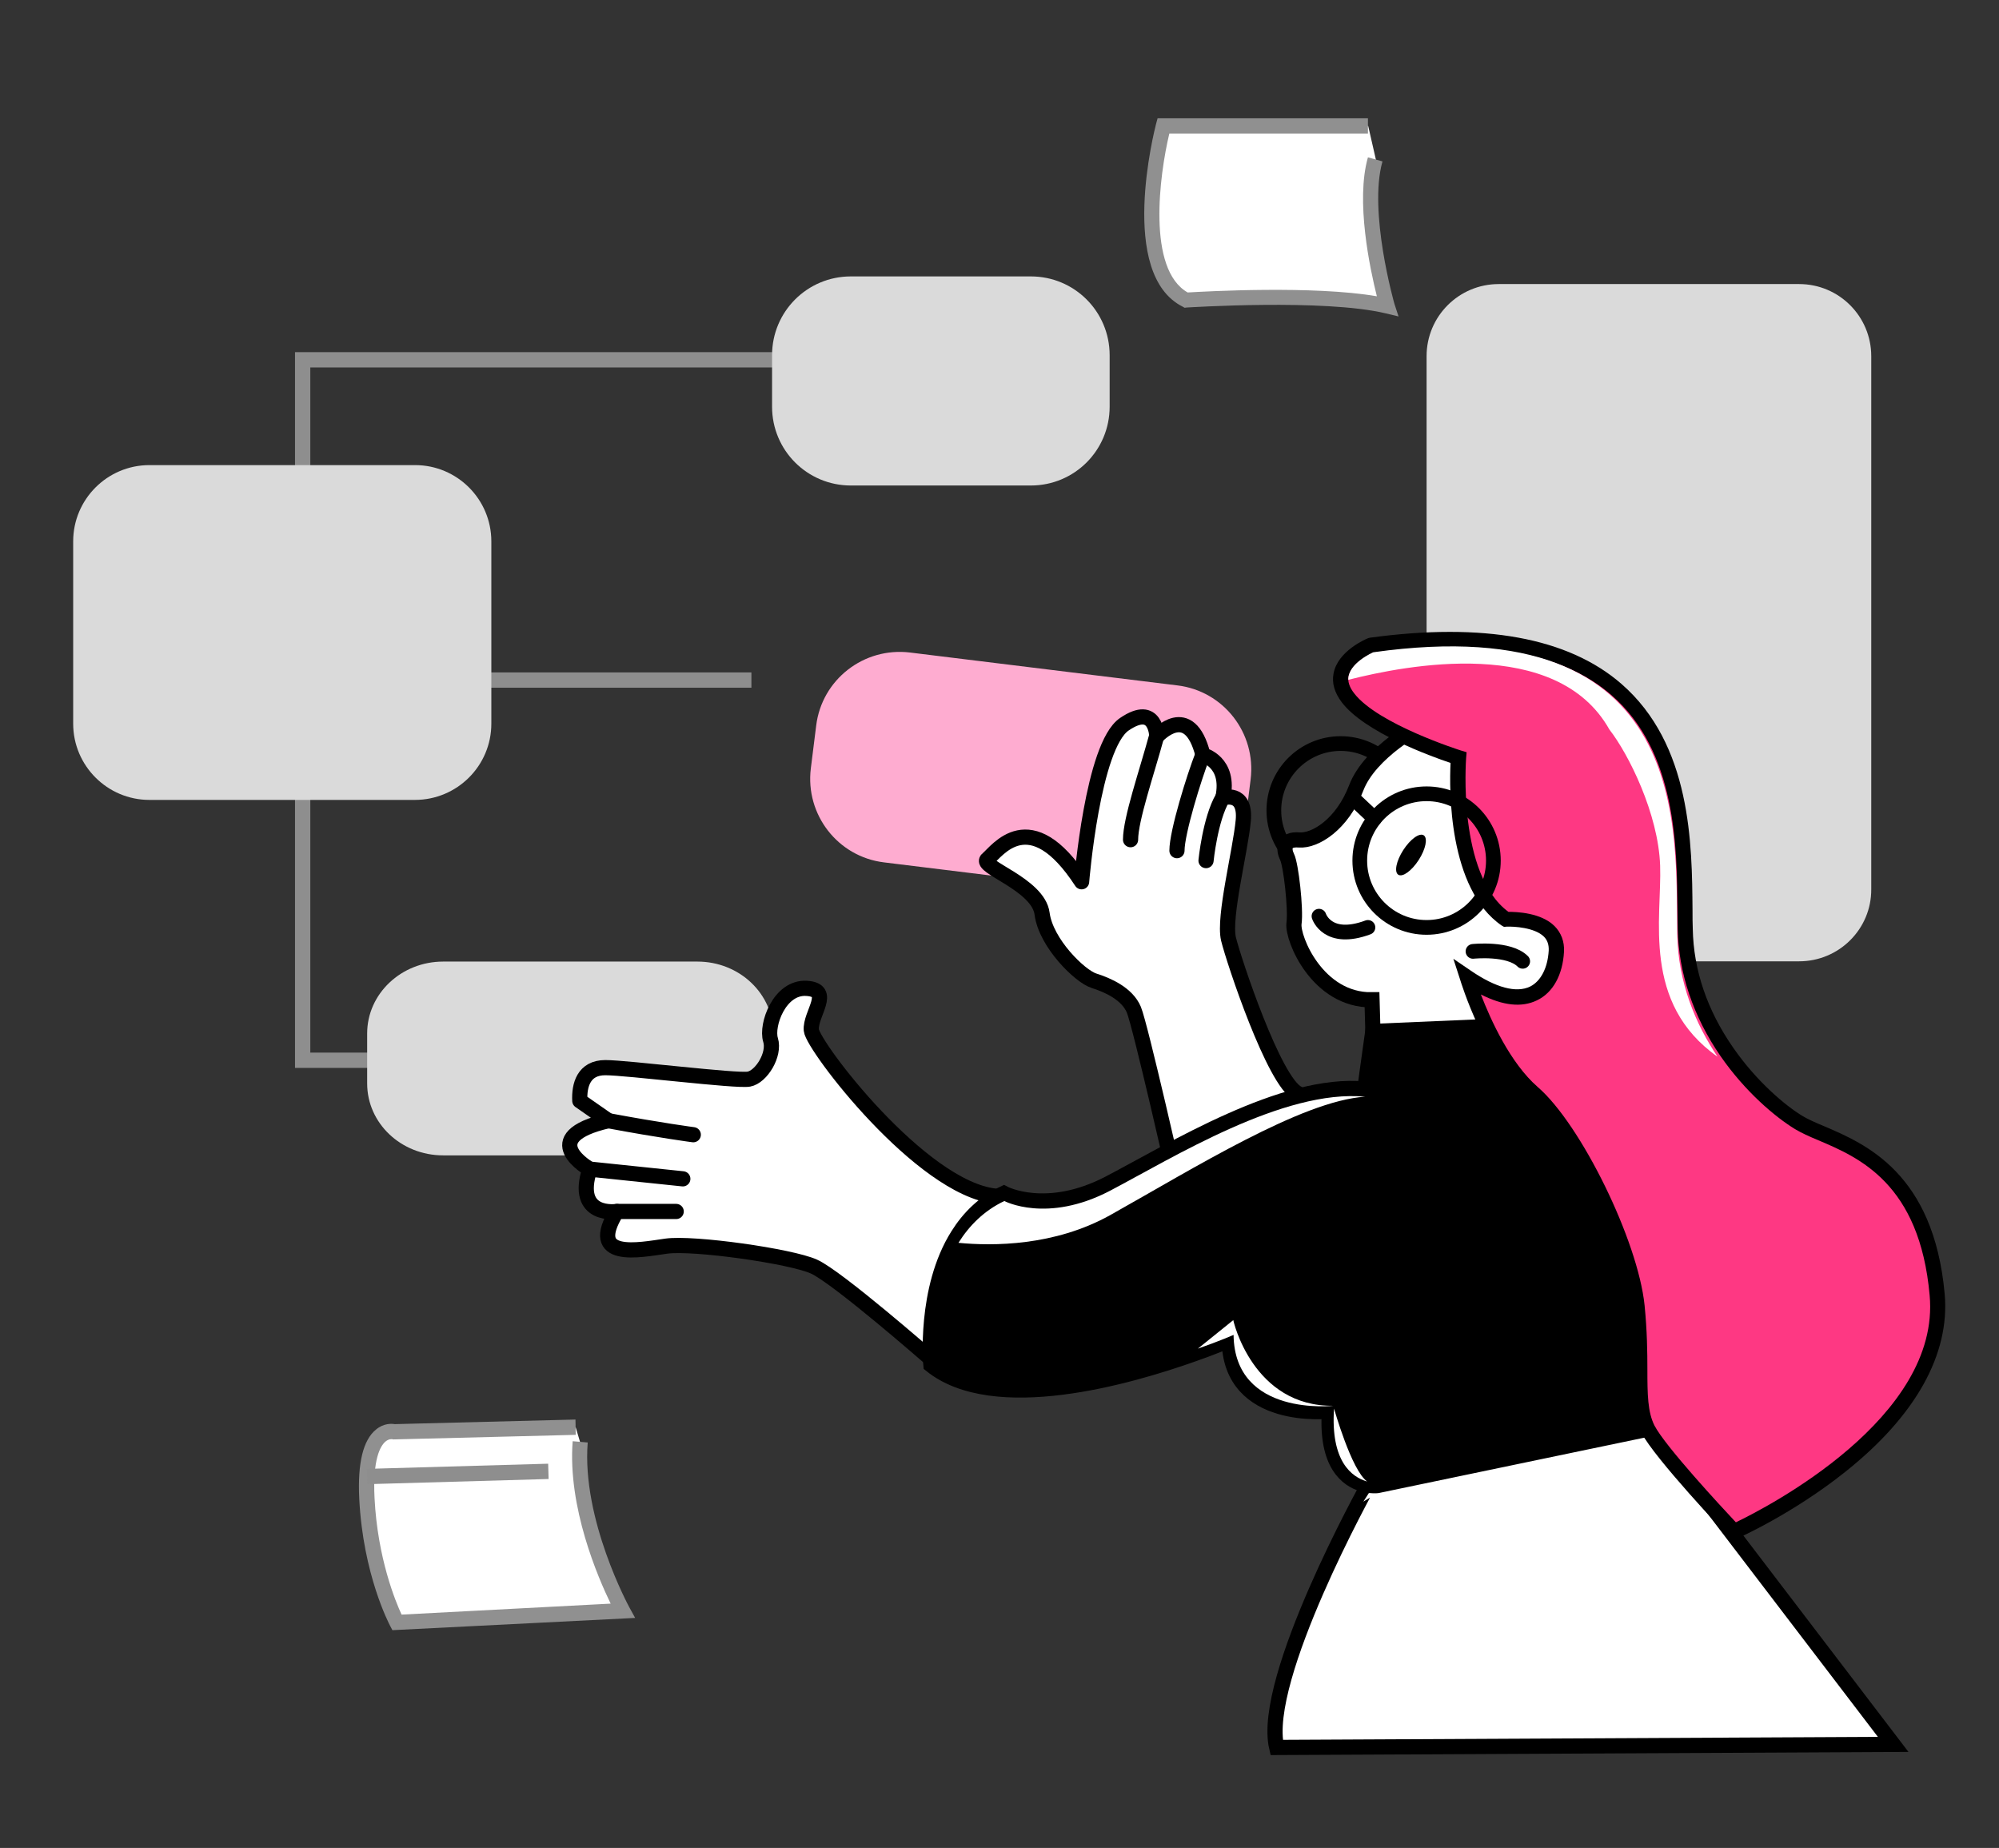 <?xml version="1.0" encoding="utf-8"?>
<!-- Generator: Adobe Illustrator 24.0.3, SVG Export Plug-In . SVG Version: 6.00 Build 0)  -->
<svg version="1.0" xmlns="http://www.w3.org/2000/svg" xmlns:xlink="http://www.w3.org/1999/xlink" x="0px" y="0px"
	 viewBox="0 0 784 724.7" style="enable-background:new 0 0 784 724.7;" xml:space="preserve">
<rect x="0" y="0" width="784" height="724.7" fill="#333333" stroke="none"/>
<style type="text/css">
	.st0{fill:#FEACD0;}
	.st1{fill:#FFFFFF;}
	.st2{fill:#909090;}
	.st3{fill:#8E8E8E;}
	.st4{fill:#DADADA;}
	.st5{fill:#FFFFFF;stroke:#000000;stroke-width:5.955;stroke-linecap:round;stroke-linejoin:round;stroke-miterlimit:10;}
	.st6{fill:none;stroke:#000000;stroke-width:5.955;stroke-linecap:round;stroke-linejoin:round;stroke-miterlimit:10;}
	.st7{fill:#FFFFFF;stroke:#000000;stroke-width:5.955;stroke-miterlimit:10;}
	.st8{fill:none;stroke:#000000;stroke-width:5.769;stroke-linecap:round;stroke-linejoin:round;stroke-miterlimit:10;}
	.st9{stroke:#000000;stroke-width:5.955;stroke-miterlimit:10;}
	.st10{fill:#FE3883;}
</style>
<g id="Layer_22">
	<g>
		<path class="st0" d="M451.6,351.1l-104.9-12.9c-18.1-2.2-30.9-18.7-28.7-36.8l2.1-16.8c2.2-18.1,18.7-30.9,36.8-28.7l104.9,12.9
			c18.1,2.2,30.9,18.7,28.7,36.8l-2.1,16.8C486.1,340.4,469.7,353.3,451.6,351.1z"/>
	</g>
</g>
<g id="Layer_20">
	<g>
		<g>
			<path class="st1" d="M225.8,559.8l-71.2,1.8c0,0-12.1-3.2-10.7,26.2c1.5,29.4,11.7,48.5,11.7,48.5l88.5-4.6
				c0,0-19.1-34.7-16.6-66.2"/>
		</g>
		<g>
			<path class="st2" d="M153.9,639.3l-0.9-1.7c-0.4-0.8-10.6-20.1-12.1-49.8c-0.7-14,1.5-23.1,6.6-27.2c3-2.5,6.1-2.3,7.3-2.1
				l70.9-1.8l0.1,6l-71.6,1.8l-0.4-0.1c-0.1,0-1.3-0.2-2.7,1c-1.9,1.7-5,6.8-4.2,22.2c1.2,23.5,8.2,40.4,10.6,45.6l82-4.3
				c-5-10.3-16.9-37.8-14.9-63.7l5.9,0.5c-2.4,30.2,16.1,64.2,16.3,64.6l2.3,4.2L153.9,639.3z"/>
		</g>
	</g>
</g>
<g id="Layer_21">
	<g>
		
			<rect x="143.9" y="574.8" transform="matrix(1 -2.856674e-02 2.856674e-02 1 -16.432 5.362)" class="st3" width="71.1" height="6"/>
	</g>
</g>
<g id="Layer_19">
	<g>
		<g>
			<path class="st1" d="M536.6,49.4h-80.2c0,0-14.8,56.4,8.9,68.3c0,0,54-3.6,79,2.4c0,0-10.7-36.8-4.7-57.6"/>
		</g>
		<g>
			<path class="st2" d="M548.5,124.1l-5-1.2c-24.2-5.8-77.5-2.3-78.1-2.3l-0.8,0.1l-0.7-0.4c-25.6-12.8-11.1-69.3-10.5-71.7l0.6-2.2
				h82.5v6h-77.9c-3.9,16.3-8.8,53.2,7.2,62.3c6.8-0.4,49.4-2.8,74.2,1.5c-2.7-10.8-8.4-37.4-3.5-54.5l5.7,1.6
				c-5.6,19.7,4.6,55.6,4.7,55.9L548.5,124.1z"/>
		</g>
	</g>
</g>
<g id="Layer_18">
	<g>
		<path class="st4" d="M705.6,377H587.8c-15.7,0-28.3-12.7-28.3-28.3v-209c0-15.7,12.7-28.3,28.3-28.3h117.8
			c15.7,0,28.3,12.7,28.3,28.3v209C734,364.3,721.3,377,705.6,377z"/>
	</g>
</g>
<g id="Layer_13">
	<g>
		<polygon class="st3" points="303.3,418.8 115.7,418.8 115.7,138.1 311.3,138.1 311.3,144.1 121.7,144.1 121.7,412.8 303.3,412.8 
					"/>
	</g>
	<g>
		<rect x="118.7" y="263.7" class="st3" width="176" height="6"/>
	</g>
</g>
<g id="Layer_15">
	<g>
		<path class="st4" d="M404.3,190.4h-70.6c-17.1,0-30.9-13.8-30.9-30.9v-20.2c0-17.1,13.8-30.9,30.9-30.9h70.6
			c17.1,0,30.9,13.8,30.9,30.9v20.2C435.2,176.6,421.4,190.4,404.3,190.4z"/>
	</g>
</g>
<g id="Layer_16">
	<g>
		<path class="st4" d="M162.7,313.7H58.6c-16.5,0-29.9-13.4-29.9-29.9v-71.5c0-16.5,13.4-29.9,29.9-29.9h104.2
			c16.5,0,29.9,13.4,29.9,29.9v71.5C192.7,300.3,179.3,313.7,162.7,313.7z"/>
	</g>
</g>
<g id="Layer_14">
	<g id="Layer_17">
		<g>
			<path class="st4" d="M273.5,453.1h-99.7c-16.5,0-29.8-12.6-29.8-28.2v-19.6c0-15.6,13.4-28.2,29.8-28.2h99.7
				c16.5,0,29.8,12.6,29.8,28.2v19.6C303.3,440.4,290,453.1,273.5,453.1z"/>
		</g>
	</g>
</g>
<g id="Layer_7">
	<path class="st5" d="M461.5,465c0,0-14.2-62.7-16.8-69c-2.6-6.3-10.3-9.7-15.7-11.4c-5.4-1.7-18.8-14.7-20.3-26.3
		c-1.5-11.6-25.2-18.5-21.4-21.4c3.7-3,16.6-22.2,36.9,8.9c0,0,4.3-53.4,16.8-61.8c12.5-8.5,12.7,4.8,12.7,4.8s12.7-14.2,18.1,7.3
		c0,0,10.8,2.6,7.8,16.8c0,0,9.1-3,8,8.9s-7.8,37.8-5.8,46.4c2.1,8.6,17.9,56.1,27.2,60.6C518.3,433.3,461.5,465,461.5,465z"/>
</g>
<g id="Layer_27">
	<path class="st5" d="M453.6,288.8c-3.9,14.3-10.2,32.5-10.2,40.5"/>
	<path class="st5" d="M471.7,296.1c-3.4,8.7-10.1,30.3-10.1,37.5"/>
	<path class="st5" d="M479.5,312.9c-4.9,8.4-6.5,24.6-6.5,24.6"/>
</g>
<g id="Layer_6">
	<path class="st5" d="M227.4,431.7c-0.3-6.1,1.5-13,10-13c8.5,0,51.4,5.4,56.3,4.5s10.3-9.7,8.5-15.4c-1.8-5.8,3.5-20.8,14.1-20.2
		c10.6,0.6,1.3,10.1,1.9,16.4s43,62,72.2,65.1S365.2,533,365.2,533s-36.8-32.2-46-36.3c-9.1-4.1-47.3-9.5-57.9-8
		s-31.3,5.8-19.4-13.6c0,0-16.8,2.6-10.6-16.6c0,0-21.8-12.3,7.3-19L227.4,431.7z"/>
</g>
<g id="Layer_26">
	<path class="st6" d="M238.6,439.5c20.3,3.8,33.3,5.5,33.3,5.5"/>
	<line class="st6" x1="231.4" y1="458.5" x2="267.8" y2="462.3"/>
	<line class="st6" x1="242" y1="475.1" x2="265.2" y2="475.1"/>
</g>
<g id="Layer_5">
	<path class="st7" d="M500.7,685.3l241.8-1.2l-96.3-126.2l-109.7,24.7C536.5,582.6,494.4,658.3,500.7,685.3z"/>
</g>
<g id="Layer_8">
	<circle class="st8" cx="525.8" cy="317.8" r="26.2"/>
</g>
<g id="Layer_3">
	<path class="st7" d="M557.8,284.1c0,0-20.4,10.5-25.9,24.9c-5.5,14.4-16.2,20.9-22.4,20.4c-6.2-0.5-6.2,3.7-4.7,6.7
		c1.5,3,3.5,20.3,2.7,26.1c-0.7,5.8,9.2,30.2,30.6,29.9l0.5,17.7l94.9-11.5L586.7,292L557.8,284.1z"/>
</g>
<g id="Layer_4">
	<path class="st9" d="M646.2,560.5l-106,22.1c0,0-2.5,0.3-5.8-0.6c0,0,0,0,0,0c-6-1.7-14.4-7.8-13-28.6c0,0-38.9,4.5-39.3-27.8
		c0,0-5.4,2.4-14,5.4c-25.3,9-78.3,24.3-103,4.3c0,0-2.8-29.7,10.6-50.9c4.2-6.7,10-12.6,18-16.4c0,0,16.7,8.9,41.4-4
		c24.7-12.9,68.2-40,100.2-36.9l0.8-6.1l2.3-16.5l44.4-1.9c0,0,46.7,46.8,52.2,57.5C640.8,470.9,646.2,560.5,646.2,560.5z"/>
</g>
<g id="Layer_25">
	<path class="st1" d="M523.1,551.3c0,0-38.9,4.5-39.3-27.8c0,0-5.4,2.4-14,5.4l13.9-11.2C483.6,517.7,491.3,551.8,523.1,551.3z"/>
	<path class="st1" d="M536.2,581c-6-1.7-14.4-7.8-13-28.6C523.2,552.3,530,576.6,536.2,581z"/>
</g>
<g id="Layer_24">
	<path class="st1" d="M535.4,430.1c-24.7,1.5-67.6,28.3-100.1,46.5c-21.8,12.1-45.9,12.1-59.4,10.8c4.2-6.7,10-12.6,18-16.4
		c0,0,16.7,8.9,41.4-4C459.9,454.1,503.4,427,535.4,430.1z"/>
</g>
<g id="Layer_2">
	<g>
		<g>
			<path class="st10" d="M680.1,600.6c0,0-28.6-30.1-33.9-40.1c-5.2-10-1.7-23.9-4.2-48.3c-2.5-24.4-24.1-69.2-40.8-83.7
				c-16.7-14.4-25.9-45.3-25.9-45.3c24.4,16.7,34.4,3.5,35.1-10.2c0.7-13.7-19.7-12.4-19.7-12.4C568,345.1,572,297,572,297
				s-33.4-10.5-43.3-23.4c-2.6-3.4-3.2-6.4-2.8-9c1.3-7.5,11.7-11.7,11.7-11.7c130-17.7,122.5,71.7,123.3,111.3
				c0.4,19,7.5,35.4,16.3,48.2c9.6,13.8,21.1,23.5,28.3,27.8c13.7,8.2,49.3,12.2,54.3,67.5C764.8,562.9,680.1,600.6,680.1,600.6z"/>
		</g>
		<g>
			<path d="M679.4,604.1l-1.4-1.5c-1.2-1.2-29-30.6-34.3-40.8c-3.5-6.6-3.5-14.2-3.5-24.8c0-7-0.1-14.9-1-24.6
				c-2.4-23.7-24-68-39.8-81.7c-17.1-14.8-26.4-45.4-26.8-46.7L570,376l6.9,4.7c9.8,6.7,17.8,8.8,23.2,6.2c4.2-2.1,6.9-7.3,7.3-14.1
				c0.1-2.3-0.5-4.1-1.9-5.5c-3.7-3.6-11.8-4-14.6-3.9l-1,0.1L589,363c-21.1-14.4-20.6-53.7-20.1-63.8c-7.8-2.6-33.6-12-42.6-23.7
				c-2.9-3.8-4-7.6-3.3-11.3c1.6-9,13-13.7,13.5-13.9l0.3-0.1l0.4-0.1c44.7-6.1,77.8,0,98.6,18c27.6,23.9,27.8,63,28,88.9
				c0,2.6,0,5.1,0.1,7.3c0.3,16.1,5.6,31.8,15.8,46.5c9.2,13.3,20.5,22.8,27.3,26.9c2.2,1.3,5.1,2.6,8.5,4
				c16.1,6.9,42.9,18.3,47.2,65.8c2.1,23.6-11.4,47.8-39.1,69.8c-20.6,16.4-41.5,25.7-42.4,26.1L679.4,604.1z M580.8,390
				c3.8,9.9,11.5,26.9,22.3,36.3c17,14.7,39.3,60.3,41.9,85.6c1,10,1.1,18.5,1.1,25.2c0,9.7,0.1,16.7,2.8,22
				c4.3,8.2,26,31.6,31.9,37.9c12.3-5.9,80.4-41,76-89c-3.9-43.9-27.8-54.1-43.6-60.8c-3.6-1.5-6.7-2.9-9.2-4.4
				c-7.7-4.7-19.5-14.6-29.2-28.6c-10.7-15.5-16.5-32.7-16.8-49.8c0-2.3-0.1-4.8-0.1-7.4c-0.2-24.8-0.4-62.3-25.9-84.4
				c-19.3-16.8-50.8-22.4-93.5-16.6c-2.7,1.2-8.8,4.8-9.6,9.3c-0.4,2,0.4,4.3,2.2,6.6c9.3,12.1,41.5,22.3,41.8,22.4l2.3,0.7
				l-0.2,2.4c0,0.5-3.5,45.4,16.6,60.2c3.2,0,12.8,0.3,18.1,5.6c2.6,2.6,3.9,6.1,3.7,10c-0.5,9.1-4.3,16.1-10.6,19.1
				C596.8,395.2,589.5,394.4,580.8,390z"/>
		</g>
	</g>
</g>
<g id="Layer_28">
	<path class="st1" d="M673.6,414.4c-29.8-21-21.8-54.5-22.5-74.9c-0.7-20.4-12.4-43.8-19.9-53.4c-20.7-36.9-80-25.2-102.4-19.5
		c-0.2-6.5,9.8-10.8,9.8-10.8c126-17.7,118.4,70.8,119.2,110.4C658.1,385.3,665,401.6,673.6,414.4z"/>
</g>
<g id="Layer_9">
	<circle class="st8" cx="559.5" cy="337.5" r="26.2"/>
</g>
<g id="Layer_23">
	<path class="st8" d="M539.1,321c-8.8-8.3-8.8-8.3-8.8-8.3"/>
</g>
<g id="Layer_12">
	<ellipse transform="matrix(0.542 -0.84 0.84 0.542 -28.456 618.63)" cx="553.7" cy="335.4" rx="9.2" ry="3.6"/>
</g>
<g id="Layer_10">
	<path class="st8" d="M517.3,359.3c0,0,3.3,10.3,19.2,4.4"/>
</g>
<g id="Layer_11">
	<path class="st8" d="M577.7,373.1c0,0,14.1-1.5,19.5,3.9"/>
</g>
</svg>
